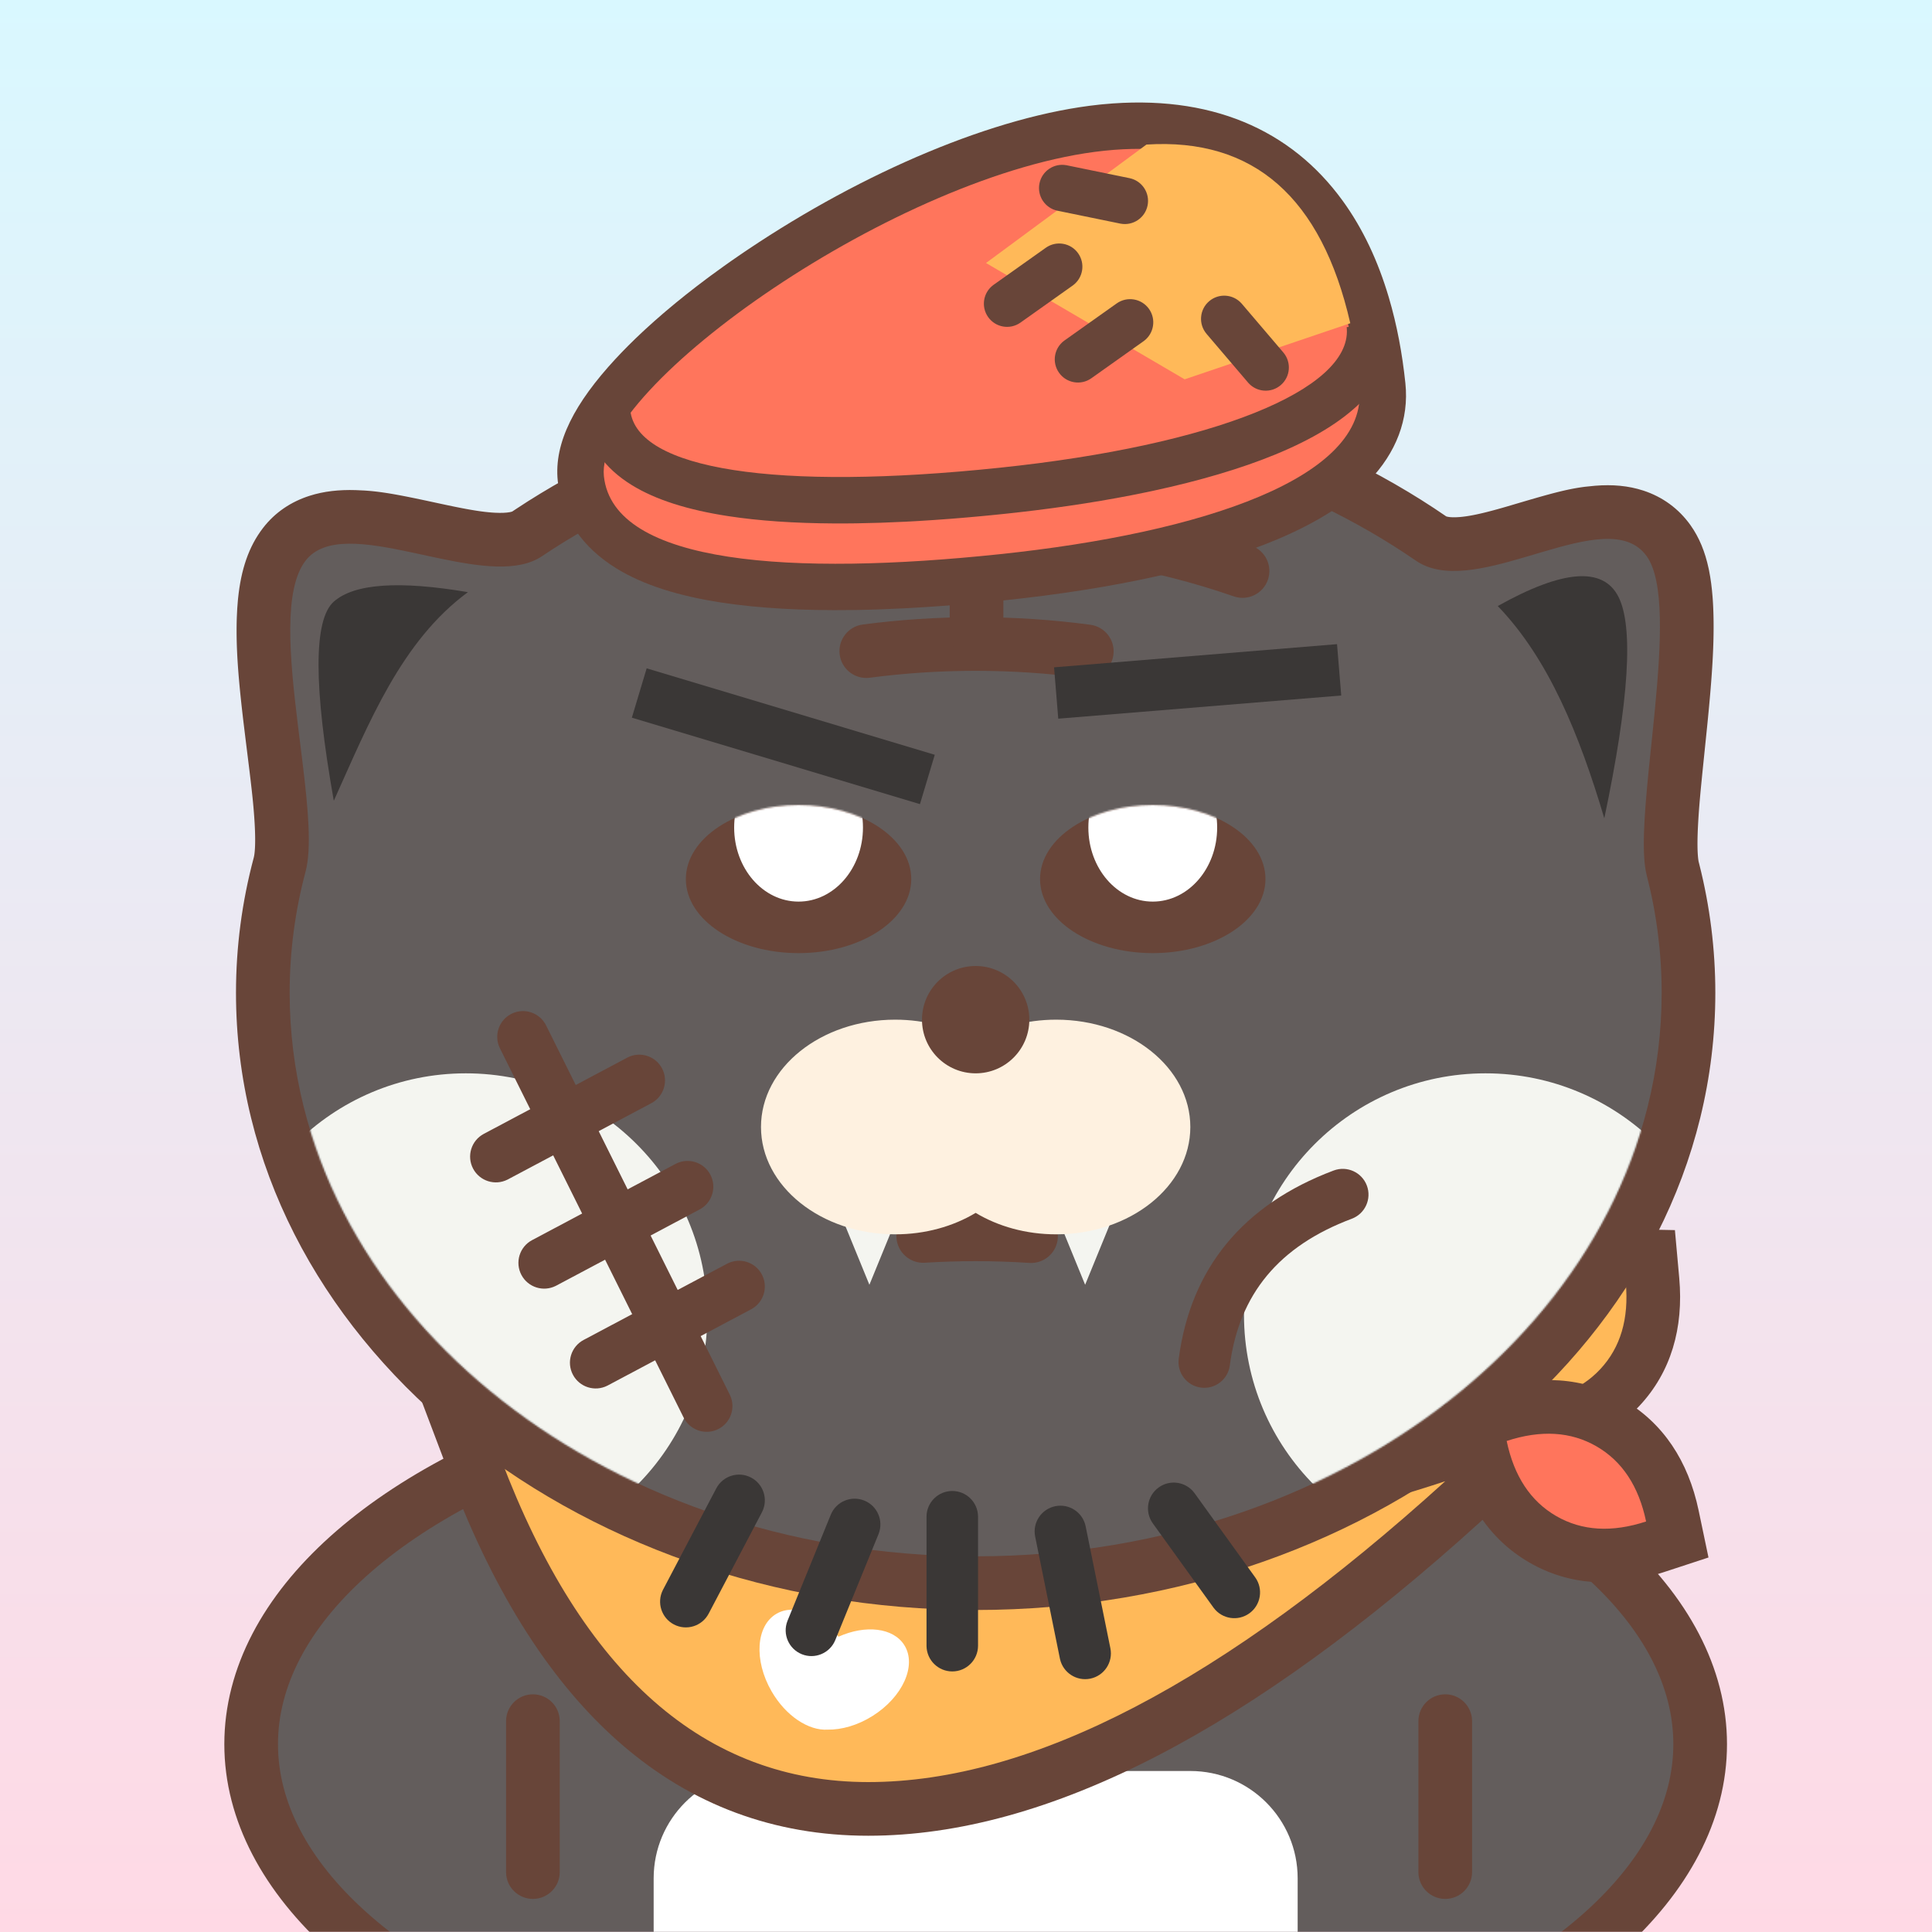 <svg xmlns:xlink="http://www.w3.org/1999/xlink" xmlns="http://www.w3.org/2000/svg" version="1.1" viewBox="0 0 1200 1200" height="1200px" width="1200px">
    <rect x="0" y="0" width="1200" height="1200" fill="#808080" stroke="none"/>
    <title>Cary-11@2x</title>
    <defs>
        <linearGradient id="linearGradient-1" y2="100%" x2="50%" y1="0%" x1="50%">
            <stop offset="0%" stop-color="#D9F8FF"></stop>
            <stop offset="100%" stop-color="#FFD9E5"></stop>
        </linearGradient>
        <rect height="1200" width="1200" y="0" x="0" id="path-2"></rect>
        <path id="path-4" d="M466.667,33.333 C570.759,33.333 666.133,63.994 740.135,114.921 C757.08,126.582 782.758,120.099 808.149,112.632 L818.269,109.634 C845.659,101.55 871.282,95.014 883.493,112.183 C894.518,127.685 892.449,166.718 888.594,206.848 L888.114,211.766 C888.032,212.586 887.95,213.406 887.868,214.226 L887.37,219.143 L886.865,224.048 L885.606,236.199 L885.115,240.99 L884.639,245.728 C881.912,273.195 880.157,297.482 883.493,310.414 C889.561,333.935 892.754,358.328 892.754,383.333 C892.754,576.633 701.988,733.333 466.667,733.333 C231.345,733.333 40.58,576.633 40.58,383.333 C40.58,357.494 43.989,332.308 50.457,308.063 C54.322,293.576 52.035,268.862 48.737,241.587 L48.179,237.019 L47.028,227.772 L46.155,220.771 L45.578,216.087 C40.52,174.683 36.677,132.807 50.457,114.921 C62.273,99.585 88.379,103.833 116.263,109.761 L119.756,110.51 L128.536,112.407 C129.122,112.532 129.708,112.658 130.294,112.783 L133.808,113.524 C158.378,118.644 182.312,122.195 197.226,112.183 C270.646,62.897 364.453,33.333 466.667,33.333 Z"></path>
        <ellipse ry="46" rx="70" cy="46" cx="70" id="path-6"></ellipse>
        <ellipse ry="46" rx="70" cy="46" cx="70" id="path-8"></ellipse>
    </defs>
    <g fill-rule="evenodd" fill="none" stroke-width="1" stroke="none" id="天猫-数字藏品-NFT展示">
        <g transform="translate(-3420, -4250)" id="天猫-数字藏品-NFT展示备份-4">
            <g transform="translate(3420, 4250)" id="Cary-11">
                <mask fill="white" id="mask-3">
                    <use xlink:href="#path-2"></use>
                </mask>
                <g id="矩形">
                    <use xlink:href="#path-2" fill="#EDEDED"></use>
                    <use xlink:href="#path-2" fill="url(#linearGradient-1)"></use>
                </g>
                <ellipse ry="233.333" rx="450" cy="1083.333" cx="606" mask="url(#mask-3)" fill="#635D5C" stroke-width="33.333" stroke="#684539" id="椭圆形"></ellipse>
                <path mask="url(#mask-3)" fill="#FFFFFF" id="矩形备份-5" d="M472.667,1100 L739.333,1100 C776.152,1100 806,1129.848 806,1166.667 L806,1533.333 L806,1533.333 L406,1533.333 L406,1166.667 C406,1129.848 435.848,1100 472.667,1100 Z"></path>
                <path mask="url(#mask-3)" fill-rule="nonzero" fill="#684539" id="路径-103" d="M331.001,1052.368 C340.098,1052.368 347.493,1059.658 347.664,1068.715 L347.667,1069.035 L347.667,1162.785 C347.667,1171.989 340.205,1179.451 331.001,1179.451 C321.903,1179.451 314.508,1172.162 314.337,1163.105 L314.334,1162.785 L314.334,1069.035 C314.334,1059.83 321.796,1052.368 331.001,1052.368 Z"></path>
                <path mask="url(#mask-3)" fill-rule="nonzero" fill="#684539" id="路径-103备份" d="M897.667,1052.368 C906.765,1052.368 914.16,1059.658 914.331,1068.715 L914.334,1069.035 L914.334,1162.785 C914.334,1171.989 906.872,1179.451 897.667,1179.451 C888.57,1179.451 881.174,1172.162 881.004,1163.105 L881.001,1162.785 L881.001,1069.035 C881.001,1059.83 888.463,1052.368 897.667,1052.368 Z"></path>
                <path mask="url(#mask-3)" fill-rule="nonzero" fill="#684539" id="路径" d="M920.06,944.708 L1036.533,839.081 L887.22,888.362 C796.333,918.36 704.834,933.333 612.6,933.333 C521.051,933.333 424.56,913.945 323.039,874.966 L253.594,848.302 L279.914,917.878 C335.021,1063.553 422.159,1140.211 539.333,1140.211 C650.778,1140.211 777.145,1074.314 920.06,944.708 Z"></path>
                <path mask="url(#mask-3)" fill-rule="nonzero" fill="#FFB959" id="路径" d="M311.091,906.084 C416.281,946.473 516.784,966.667 612.6,966.667 C708.416,966.667 803.439,951.116 897.667,920.016 C760.301,1044.591 640.856,1106.878 539.333,1106.878 C437.81,1106.878 361.73,1039.947 311.091,906.084 Z"></path>
                <path mask="url(#mask-3)" fill="#FFFFFF" id="路径备份" d="M482.336,1002.309 C493.448,995.893 509.502,1002.25 520.806,1016.589 C537.557,1009.051 554.883,1010.931 561.724,1021.879 C569.563,1034.425 560.663,1054.129 541.843,1065.889 C532.619,1071.653 522.723,1074.438 514.108,1074.303 C502.245,1075.058 488.092,1065.854 479.228,1050.501 C468.132,1031.282 469.524,1009.706 482.336,1002.309 Z"></path>
                <path transform="translate(975.703, 833.333) rotate(43) translate(-975.703, -833.333)" mask="url(#mask-3)" fill-rule="nonzero" fill="#684539" id="路径" d="M997.939,758.501 L975.703,738.59 L953.467,758.501 C930.088,779.435 917.37,804.872 917.37,833.333 C917.37,861.795 930.088,887.232 953.467,908.166 L975.703,928.077 L997.939,908.166 C1021.318,887.232 1034.037,861.795 1034.037,833.333 C1034.037,804.872 1021.318,779.435 997.939,758.501 Z"></path>
                <path transform="translate(975.703, 833.333) rotate(43) translate(-975.703, -833.333)" mask="url(#mask-3)" fill-rule="nonzero" fill="#FFB959" id="路径" d="M975.703,783.333 C992.37,798.257 1000.703,814.924 1000.703,833.333 C1000.703,851.743 992.37,868.409 975.703,883.333 C959.037,868.409 950.703,851.743 950.703,833.333 C950.703,814.924 959.037,798.257 975.703,783.333 Z"></path>
                <g mask="url(#mask-3)" id="虎头">
                    <g transform="translate(139.333, 233.333)">
                        <path fill-rule="nonzero" fill="#684539" stroke="none" id="路径" d="M466.667,0 C361.585,0 261.733,29.488 181.086,82.882 L178.838,84.38 L178.822,84.386 C178.493,84.512 177.98,84.654 177.269,84.787 C175.134,85.186 172.13,85.333 168.297,85.141 L167.554,85.101 L166.804,85.054 L166.043,85 L164.883,84.905 L163.695,84.793 L162.887,84.709 L162.064,84.618 L161.225,84.519 L159.935,84.355 L158.604,84.172 L157.229,83.971 L156.285,83.825 L154.827,83.591 L152.799,83.248 L151.746,83.062 L150.115,82.766 L148.42,82.449 L146.657,82.109 L144.194,81.622 L141.596,81.093 L138.853,80.522 L132.65,79.195 L125.297,77.611 L121.222,76.749 L118.041,76.088 L114.458,75.36 L112.756,75.022 L110.572,74.598 L107.968,74.108 L105.493,73.662 L103.595,73.335 L101.763,73.034 L99.988,72.758 L98.264,72.506 L97,72.332 L95.758,72.171 L94.94,72.07 L93.726,71.929 L92.127,71.759 L90.939,71.644 L89.757,71.54 L88.578,71.446 L87.791,71.389 L86.985,71.335 C85.236,71.223 83.472,71.142 81.649,71.086 C71.31,70.767 61.866,71.772 52.971,74.61 C41.449,78.285 31.498,84.912 24.052,94.577 C15.029,106.288 10.395,120.577 8.568,138.081 L8.415,139.634 C8.097,143.017 7.88,146.518 7.753,150.141 L7.7,151.822 L7.66,153.521 C7.655,153.806 7.65,154.091 7.645,154.377 L7.625,155.939 L7.615,157.346 L7.613,158.76 L7.625,160.896 L7.653,163.053 L7.682,164.504 C7.688,164.747 7.694,164.99 7.7,165.234 L7.74,166.703 L7.788,168.186 L7.845,169.682 L7.908,171.193 L8.019,173.49 L8.147,175.826 L8.242,177.407 L8.345,179.007 L8.514,181.446 L8.7,183.934 L8.834,185.622 L8.977,187.335 L9.127,189.073 L9.367,191.728 L9.624,194.447 L9.9,197.23 L10.193,200.082 L10.398,202.023 L10.722,204.996 L11.063,208.045 L11.545,212.237 L11.928,215.479 L13.196,225.847 L15.509,244.515 L16.336,251.411 L17.003,257.223 L17.504,261.884 L17.856,265.439 L18.156,268.774 L18.326,270.842 L18.376,271.478 C18.436,272.256 18.494,273.036 18.551,273.825 L18.718,276.263 L18.828,278.08 L18.892,279.257 L18.949,280.406 L19.02,282.076 L19.059,283.155 L19.09,284.205 L19.115,285.226 L19.132,286.218 L19.143,287.181 L19.147,288.57 L19.136,289.893 L19.121,290.737 L19.1,291.551 L19.072,292.334 L19.039,293.087 L18.999,293.809 L18.929,294.833 L18.875,295.477 L18.815,296.089 L18.75,296.669 L18.68,297.217 L18.604,297.733 L18.523,298.217 C18.509,298.295 18.495,298.371 18.481,298.447 L18.392,298.881 L18.299,299.282 L18.25,299.471 C10.96,326.795 7.246,354.874 7.246,383.333 C7.246,596.649 214.224,766.667 466.667,766.667 C719.109,766.667 926.087,596.649 926.087,383.333 C926.087,356.335 922.745,329.677 916.176,303.678 L915.747,301.996 L915.698,301.77 L915.645,301.49 L915.589,301.155 L915.502,300.556 L915.442,300.093 L915.371,299.466 L915.295,298.669 C915.258,298.257 915.225,297.824 915.195,297.37 L915.139,296.435 C915.131,296.274 915.122,296.112 915.115,295.947 L915.073,294.931 L915.055,294.403 C915.044,294.039 915.035,293.668 915.027,293.29 L915.009,292.132 C915.007,291.936 915.006,291.737 915.004,291.537 L915.002,290.314 L915.01,289.046 L915.029,287.734 L915.057,286.378 L915.096,284.976 L915.146,283.53 L915.205,282.039 L915.275,280.503 L915.355,278.921 L915.492,276.504 L915.587,274.949 L915.713,272.976 L915.848,271.007 L916.042,268.383 L916.385,264.161 L916.805,259.435 L917.244,254.804 L918.066,246.509 L919.467,232.835 L920.991,217.994 L921.518,212.678 L922.037,207.267 L922.422,203.099 L922.693,200.062 L922.95,197.099 L923.191,194.207 L923.417,191.382 L923.56,189.535 L923.761,186.817 L923.887,185.038 L924.119,181.558 L924.275,179.012 L924.371,177.343 L924.503,174.881 L924.582,173.265 L924.688,170.88 L924.751,169.312 L924.833,166.995 L924.879,165.471 L924.936,163.214 L924.978,160.989 L925.005,158.794 L925.015,157.345 L925.018,155.908 L925.01,153.771 L924.997,152.357 L924.971,150.61 L924.935,148.884 C924.921,148.312 924.906,147.744 924.888,147.179 L924.83,145.494 C924.82,145.214 924.809,144.936 924.797,144.659 L924.723,143.004 L924.637,141.37 L924.539,139.755 C924.522,139.487 924.504,139.221 924.486,138.955 L924.37,137.37 C923.922,131.593 923.224,126.208 922.219,121.176 L921.937,119.812 C919.717,109.423 916.13,100.56 910.657,92.864 C903.293,82.51 893.222,75.258 881.411,71.392 C872.014,68.315 862.148,67.513 851.518,68.361 C849.347,68.534 847.281,68.74 845.237,68.996 L844.471,69.094 L843.352,69.247 L842.232,69.41 L841.484,69.526 L840.356,69.709 L839.219,69.904 L837.686,70.185 L836.517,70.412 L835.33,70.653 L834.121,70.909 L832.888,71.181 L831.2,71.568 L829.897,71.878 L828.105,72.319 L826.244,72.792 L824.307,73.299 L821.243,74.126 L818.529,74.879 L815.654,75.693 L811.332,76.94 L804.489,78.952 L796.748,81.237 L794.268,81.954 L792.203,82.54 L790.871,82.912 L788.937,83.442 L787.69,83.778 L785.879,84.255 L784.137,84.7 L783.013,84.98 L781.917,85.246 L780.326,85.62 L779.298,85.852 L777.803,86.177 L776.363,86.474 L775.432,86.656 L774.522,86.825 L773.197,87.056 L772.338,87.196 L771.498,87.323 L770.675,87.439 L769.87,87.544 L769.08,87.637 L768.306,87.719 L767.546,87.791 C767.42,87.802 767.295,87.812 767.171,87.822 C764.047,88.075 761.655,87.994 760.008,87.684 C759.585,87.605 759.276,87.522 759.062,87.447 L758.952,87.406 L759.032,87.462 C677.282,31.203 574.752,0 466.667,0 Z"></path>
                        <mask fill="white" id="mask-5">
                            <use xlink:href="#path-4"></use>
                        </mask>
                        <use xlink:href="#path-4" fill-rule="nonzero" fill="#635D5C" stroke="none" id="路径"></use>
                        <path mask="url(#mask-5)" fill-rule="nonzero" fill="#684539" stroke="none" id="路径" d="M466.667,77.19 C526.21,77.19 584.142,86.922 637.895,105.585 C646.59,108.604 651.192,118.101 648.172,126.797 C645.153,135.492 635.657,140.094 626.961,137.075 C576.731,119.634 522.496,110.524 466.667,110.524 C410.239,110.524 355.442,119.831 304.768,137.635 C296.084,140.686 286.571,136.119 283.519,127.435 C280.468,118.751 285.035,109.237 293.719,106.186 C347.95,87.132 406.483,77.19 466.667,77.19 Z"></path>
                        <path mask="url(#mask-5)" fill-rule="nonzero" fill="#684539" stroke="none" id="路径" d="M466.667,150 C490.704,150 514.504,151.585 537.911,154.717 C547.034,155.938 553.44,164.324 552.219,173.447 C550.998,182.571 542.613,188.977 533.489,187.756 C511.548,184.82 489.225,183.333 466.667,183.333 C444.474,183.333 422.509,184.772 400.911,187.615 C391.785,188.816 383.413,182.391 382.212,173.265 C381.011,164.139 387.435,155.767 396.561,154.566 C419.602,151.534 443.02,150 466.667,150 Z"></path>
                        <path mask="url(#mask-5)" fill-rule="nonzero" fill="#684539" stroke="none" id="路径" d="M466.667,516.667 C478.562,516.667 490.403,517.055 502.169,517.827 C511.354,518.43 518.311,526.365 517.708,535.55 C517.105,544.735 509.17,551.692 499.985,551.089 C488.946,550.364 477.834,550 466.667,550 C456.099,550 445.581,550.326 435.127,550.975 C425.94,551.546 418.03,544.561 417.459,535.374 C416.889,526.187 423.874,518.277 433.061,517.706 C444.203,517.014 455.41,516.667 466.667,516.667 Z"></path>
                        <g mask="url(#mask-5)" fill-rule="evenodd" fill="none" stroke-width="1" stroke="none" id="编组">
                            <g transform="translate(286.667, 266.667)">
                                <mask fill="white" id="mask-7">
                                    <use xlink:href="#path-6"></use>
                                </mask>
                                <use xlink:href="#path-6" fill-rule="evenodd" fill="#684539" stroke="none" id="椭圆形"></use>
                                <ellipse ry="46" rx="40" cy="14" cx="70" transform="translate(70, 14) scale(-1, 1) translate(-70, -14)" mask="url(#mask-7)" fill-rule="evenodd" fill="#FFFFFF" stroke="none" id="椭圆形备份-9"></ellipse>
                            </g>
                        </g>
                        <g mask="url(#mask-5)" fill-rule="evenodd" fill="none" stroke-width="1" stroke="none" id="编组备份-2">
                            <g transform="translate(506.667, 266.667)">
                                <mask fill="white" id="mask-9">
                                    <use xlink:href="#path-8"></use>
                                </mask>
                                <use xlink:href="#path-8" fill-rule="evenodd" fill="#684539" stroke="none" id="椭圆形"></use>
                                <ellipse ry="46" rx="40" cy="14" cx="70" transform="translate(70, 14) scale(-1, 1) translate(-70, -14)" mask="url(#mask-9)" fill-rule="evenodd" fill="#FFFFFF" stroke="none" id="椭圆形备份-9"></ellipse>
                            </g>
                        </g>
                        <circle r="150" cy="583.333" cx="150" mask="url(#mask-5)" fill-rule="evenodd" fill="#F4F5F0" stroke="none" id="椭圆形备份-5"></circle>
                        <g mask="url(#mask-5)" fill-rule="evenodd" fill="none" stroke-width="1" stroke="none" id="编组-5">
                            <g fill-rule="nonzero" fill="#684539" transform="translate(244.195, 525.333) scale(-1, 1) translate(-244.195, -525.333) translate(168.667, 410.667)">
                                <path id="路径-10备份-7" d="M119.886,-7.127 C123.822,-15.038 133.426,-18.261 141.338,-14.325 C149.149,-10.439 152.39,-1.027 148.682,6.825 L148.536,7.127 L34.447,236.46 C30.512,244.371 20.907,247.594 12.996,243.659 C5.184,239.773 1.943,230.361 5.651,222.508 L5.797,222.207 L119.886,-7.127 Z"></path>
                                <path id="路径-10备份-6" d="M47.871,19.568 C51.964,11.864 61.457,8.877 69.207,12.79 L69.508,12.946 L158.565,60.268 C166.368,64.414 169.333,74.101 165.186,81.905 C161.093,89.608 151.6,92.596 143.85,88.682 L143.549,88.526 L54.492,41.205 C46.689,37.058 43.724,27.371 47.871,19.568 Z"></path>
                                <path id="路径-10备份-5" d="M17.871,85.568 C21.964,77.864 31.457,74.877 39.207,78.79 L39.508,78.946 L128.565,126.268 C136.368,130.414 139.333,140.101 135.186,147.905 C131.093,155.608 121.6,158.596 113.85,154.682 L113.549,154.526 L24.492,107.205 C16.689,103.058 13.724,93.371 17.871,85.568 Z"></path>
                                <path id="路径-10备份-4" d="M-14.129,147.568 C-10.036,139.864 -0.543,136.877 7.207,140.79 L7.508,140.946 L96.565,188.268 C104.368,192.414 107.333,202.101 103.186,209.905 C99.093,217.608 89.6,220.596 81.85,216.682 L81.549,216.526 L-7.508,169.205 C-15.311,165.058 -18.276,155.371 -14.129,147.568 Z"></path>
                            </g>
                        </g>
                        <circle r="150" cy="583.333" cx="783.333" mask="url(#mask-5)" fill-rule="evenodd" fill="#F4F5F0" stroke="none" id="椭圆形备份-6"></circle>
                        <polygon points="534.667 476.667 570.667 564.667 498.667 564.667" transform="translate(534.667, 520.667) rotate(-180) translate(-534.667, -520.667)" mask="url(#mask-5)" fill-rule="evenodd" fill="#F4F5F0" stroke="none" id="三角形备份-5"></polygon>
                        <polygon points="400.667 476.667 436.667 564.667 364.667 564.667" transform="translate(400.667, 520.667) rotate(-180) translate(-400.667, -520.667)" mask="url(#mask-5)" fill-rule="evenodd" fill="#F4F5F0" stroke="none" id="三角形备份-4"></polygon>
                        <path mask="url(#mask-5)" fill-rule="evenodd" fill="#FEF1E0" stroke="none" id="形状结合" d="M516.667,400 C562.69,400 600,429.848 600,466.667 C600,503.486 562.69,533.333 516.667,533.333 C497.906,533.333 480.594,528.374 466.666,520.004 C452.74,528.374 435.427,533.333 416.667,533.333 C370.643,533.333 333.333,503.486 333.333,466.667 C333.333,429.848 370.643,400 416.667,400 C435.427,400 452.74,404.96 466.668,413.329 C480.594,404.959 497.906,400 516.667,400 Z"></path>
                        <circle r="33.333" cy="400" cx="466.667" mask="url(#mask-5)" fill-rule="evenodd" fill="#684539" stroke="none" id="椭圆形备份-2"></circle>
                        <path mask="url(#mask-5)" fill-rule="evenodd" fill="#3A3736" stroke="none" id="路径-101" d="M67.997,140.355 C55.359,151.556 55.359,192.784 67.997,264.038 C89.923,215.356 109.949,164.889 151.297,134.461 C108.402,127.189 80.635,129.154 67.997,140.355 Z"></path>
                        <path mask="url(#mask-5)" fill-rule="evenodd" fill="#3A3736" stroke="none" id="路径-102" d="M790.954,143.089 C831.238,120.539 856.19,118.561 865.81,137.154 C875.429,155.748 872.535,201.669 857.128,274.918 C841.775,223.343 822.697,176.009 790.954,143.089 Z"></path>
                        <path mask="url(#mask-5)" fill-rule="nonzero" fill="#684539" stroke="none" id="路径-165" d="M467.218,8.871 C476.316,8.871 483.711,16.16 483.882,25.217 L483.885,25.538 L483.885,160.242 C483.885,169.446 476.423,176.908 467.218,176.908 C458.12,176.908 450.725,169.619 450.554,160.562 L450.551,160.242 L450.551,25.538 C450.551,16.333 458.013,8.871 467.218,8.871 Z"></path>
                        <path fill-rule="nonzero" fill="#3A3736" stroke="none" id="路径-16" d="M305.56,691.128 C309.671,683.305 319.345,680.297 327.167,684.407 C334.89,688.466 337.921,697.948 334.04,705.716 L333.887,706.014 L300.83,768.917 C296.719,776.739 287.046,779.748 279.224,775.637 C271.5,771.579 268.47,762.097 272.351,754.329 L272.503,754.031 L305.56,691.128 Z"></path>
                        <path fill-rule="nonzero" fill="#3A3736" stroke="none" id="路径-17" d="M376.681,707.487 C380.019,699.305 389.357,695.378 397.539,698.716 C405.619,702.012 409.549,711.16 406.432,719.267 L406.31,719.574 L379.481,785.337 C376.143,793.519 366.805,797.445 358.623,794.107 C350.543,790.811 346.613,781.663 349.73,773.556 L349.852,773.249 L376.681,707.487 Z"></path>
                        <path fill-rule="nonzero" fill="#3A3736" stroke="none" id="路径-18" d="M452.145,692.745 C460.876,692.745 467.974,699.739 468.142,708.43 L468.145,708.745 L468.145,788.82 C468.145,797.656 460.982,804.82 452.145,804.82 C443.414,804.82 436.316,797.826 436.148,789.135 L436.145,788.82 L436.145,708.745 C436.145,699.909 443.308,692.745 452.145,692.745 Z"></path>
                        <path fill-rule="nonzero" fill="#3A3736" stroke="none" id="路径-19" d="M516.124,702.199 C524.68,700.464 533.025,705.905 534.919,714.388 L534.985,714.699 L550.347,790.443 C552.104,799.103 546.507,807.547 537.847,809.304 C529.291,811.039 520.946,805.598 519.052,797.115 L518.986,796.803 L503.624,721.06 C501.867,712.4 507.464,703.956 516.124,702.199 Z"></path>
                        <path fill-rule="nonzero" fill="#3A3736" stroke="none" id="路径-19备份" d="M580.346,690.546 C587.422,685.449 597.253,686.966 602.474,693.898 L602.68,694.178 L640.294,746.4 C645.459,753.571 643.833,763.57 636.663,768.734 C629.587,773.831 619.756,772.315 614.535,765.383 L614.328,765.103 L576.714,712.88 C571.55,705.71 573.176,695.711 580.346,690.546 Z"></path>
                    </g>
                </g>
                <polygon points="401.656 415.111 580.599 468.808 571.401 499.458 392.458 445.761" mask="url(#mask-3)" fill-rule="nonzero" fill="#3A3736" id="路径-15"></polygon>
                <polygon points="830.453 400.098 833.065 431.991 657.306 446.383 654.694 414.49" mask="url(#mask-3)" fill-rule="nonzero" fill="#3A3736" id="路径-15备份"></polygon>
                <path transform="translate(790.999, 793.999) scale(-1, 1) translate(-790.999, -793.999)" mask="url(#mask-3)" fill-rule="nonzero" fill="#684539" id="路径-2" d="M733.021,736.375 C736.128,728.103 745.352,723.915 753.625,727.021 C809.764,748.102 842.461,787.642 849.863,843.913 C851.016,852.674 844.848,860.711 836.087,861.863 C827.326,863.016 819.289,856.848 818.137,848.087 C812.308,803.781 787.671,773.987 742.375,756.979 C734.103,753.872 729.915,744.648 733.021,736.375 Z"></path>
                <path transform="translate(979.121, 920.016) rotate(-240) translate(-979.121, -920.016)" mask="url(#mask-3)" fill-rule="nonzero" fill="#684539" id="路径" d="M1001.357,845.183 L979.121,825.272 L956.885,845.183 C933.506,866.117 920.787,891.554 920.787,920.016 C920.787,948.478 933.506,973.915 956.885,994.849 L979.121,1014.76 L1001.357,994.849 C1024.735,973.915 1037.454,948.478 1037.454,920.016 C1037.454,891.554 1024.735,866.117 1001.357,845.183 Z"></path>
                <path transform="translate(979.121, 920.016) rotate(-240) translate(-979.121, -920.016)" mask="url(#mask-3)" fill-rule="nonzero" fill="#FF755C" id="路径" d="M979.121,870.016 C995.787,884.94 1004.121,901.607 1004.121,920.016 C1004.121,938.426 995.787,955.092 979.121,970.016 C962.454,955.092 954.121,938.426 954.121,920.016 C954.121,901.607 962.454,884.94 979.121,870.016 Z"></path>
                <g mask="url(#mask-3)" id="帽子">
                    <g transform="translate(605.012, 224.011) rotate(5) translate(-605.012, -224.011) translate(316.29, 26.192)">
                        <path transform="translate(288.722, 197.819) rotate(-11) translate(-288.722, -197.819)" fill-rule="nonzero" fill="#684539" id="路径" d="M382.8,47.802 C317.719,47.785 232.636,74.133 156.242,114.491 L153.566,115.912 L150.907,117.34 C149.14,118.295 147.385,119.254 145.642,120.217 L143.036,121.665 L140.449,123.119 C137.441,124.818 134.472,126.53 131.545,128.251 L129.045,129.729 C119.504,135.403 110.418,141.18 101.888,146.998 L99.675,148.517 C95.642,151.303 91.738,154.097 87.973,156.893 L85.934,158.418 C79.183,163.502 72.902,168.587 67.156,173.632 C39.673,197.766 23.75,220.944 23.756,245.104 C23.762,268.259 34.909,288.018 54.362,302.971 C69.909,314.921 90.785,323.951 116.747,330.786 C139.659,336.819 166.802,341.183 197.566,343.985 L201.132,344.302 C202.923,344.456 204.726,344.606 206.54,344.75 L210.186,345.032 L213.862,345.3 C218.785,345.649 223.792,345.961 228.879,346.236 L232.709,346.436 C244.887,347.048 257.519,347.457 270.575,347.668 L274.712,347.727 C280.246,347.799 285.855,347.836 291.537,347.836 C360.575,347.853 420.509,341.227 464.569,327.839 C489.708,320.2 510.013,310.311 525.021,297.619 C543.337,282.131 553.693,262.367 553.688,239.735 C553.688,221.326 552.291,203.287 548.985,185.502 C544.738,162.648 537.55,141.602 526.75,122.9 C499.416,75.565 451.977,48.366 384.84,47.81 L382.8,47.802 Z"></path>
                        <path transform="translate(288.722, 197.819) rotate(-11) translate(-288.722, -197.819)" fill-rule="nonzero" fill="#FF755C" id="路径" d="M382.793,76.602 C510.726,76.634 524.874,184.058 524.888,239.742 C524.902,295.426 419.478,319.068 291.544,319.036 C163.61,319.004 52.57,300.78 52.556,245.097 C52.542,189.413 254.859,76.57 382.793,76.602 Z"></path>
                        <path transform="translate(306.499, 245.338) rotate(-11) translate(-306.499, -245.338)" fill-rule="nonzero" fill="#684539" id="路径" d="M559.263,198.771 C559.263,217.006 550.596,232.901 534.796,245.746 C521.111,256.871 502.013,265.825 478.021,272.852 C455.919,279.327 429.605,284.157 400.099,287.334 L396.613,287.7 C371.526,290.27 344.198,291.664 315.241,291.876 L311.19,291.898 C309.836,291.903 308.479,291.905 307.118,291.905 C305.72,291.905 304.327,291.902 302.938,291.897 L298.786,291.877 C297.406,291.868 296.031,291.857 294.661,291.844 L290.564,291.798 C288.522,291.772 286.491,291.741 284.471,291.706 L280.444,291.627 C279.107,291.599 277.774,291.569 276.446,291.536 L272.477,291.433 C265.885,291.249 259.415,291.01 253.07,290.718 L249.278,290.535 L245.516,290.34 C234.902,289.767 224.655,289.036 214.8,288.143 L211.338,287.822 C209.041,287.603 206.765,287.375 204.512,287.137 L201.149,286.775 C176.607,284.069 154.755,280.271 135.992,275.33 C111.726,268.941 92.52,260.633 78.716,250.023 C62.778,237.772 53.932,222.266 53.734,204.167 L53.734,203.569 L82.534,203.562 C82.544,240.711 167.46,263.07 307.125,263.105 C440.667,263.138 528.699,237.743 530.437,199.928 L530.463,198.778 L559.263,198.771 Z"></path>
                        <path fill-rule="evenodd" fill="#FFB959" id="路径-13" d="M383.688,54.774 L290.835,136.749 L420.018,197.963 L519.483,154.302 C494.844,77.925 449.579,44.749 383.688,54.774 Z"></path>
                        <path fill-rule="nonzero" fill="#684539" id="路径-14" d="M319.593,84.575 C320.494,76.778 327.463,71.159 335.239,71.89 L335.551,71.922 L375.024,76.482 C382.925,77.395 388.589,84.539 387.677,92.439 C386.776,100.236 379.807,105.855 372.031,105.124 L371.719,105.092 L332.246,100.532 C324.345,99.619 318.681,92.475 319.593,84.575 Z"></path>
                        <path fill-rule="nonzero" fill="#684539" id="路径-14备份" d="M326.989,124.086 C333.049,118.936 342.137,119.672 347.287,125.732 C352.362,131.703 351.722,140.613 345.905,145.8 L345.641,146.03 L315.381,171.751 C309.321,176.902 300.234,176.165 295.083,170.105 C290.008,164.134 290.649,155.224 296.465,150.037 L296.729,149.807 L326.989,124.086 Z"></path>
                        <path fill-rule="nonzero" fill="#684539" id="路径-14备份-2" d="M373.861,154.692 C379.921,149.541 389.009,150.278 394.159,156.338 C399.234,162.309 398.593,171.219 392.777,176.406 L392.513,176.636 L362.253,202.357 C356.193,207.508 347.106,206.771 341.955,200.711 C336.88,194.74 337.521,185.83 343.337,180.643 L343.601,180.413 L373.861,154.692 Z"></path>
                        <path fill-rule="nonzero" fill="#684539" id="路径-14备份-3" d="M430.974,148.302 C436.47,142.721 445.396,142.568 451.079,147.895 L451.339,148.145 L479.633,176.008 C485.3,181.588 485.37,190.706 479.79,196.372 C474.294,201.953 465.368,202.105 459.686,196.778 L459.426,196.529 L431.131,168.666 C425.464,163.085 425.394,153.968 430.974,148.302 Z"></path>
                    </g>
                </g>
            </g>
        </g>
    </g>
</svg>